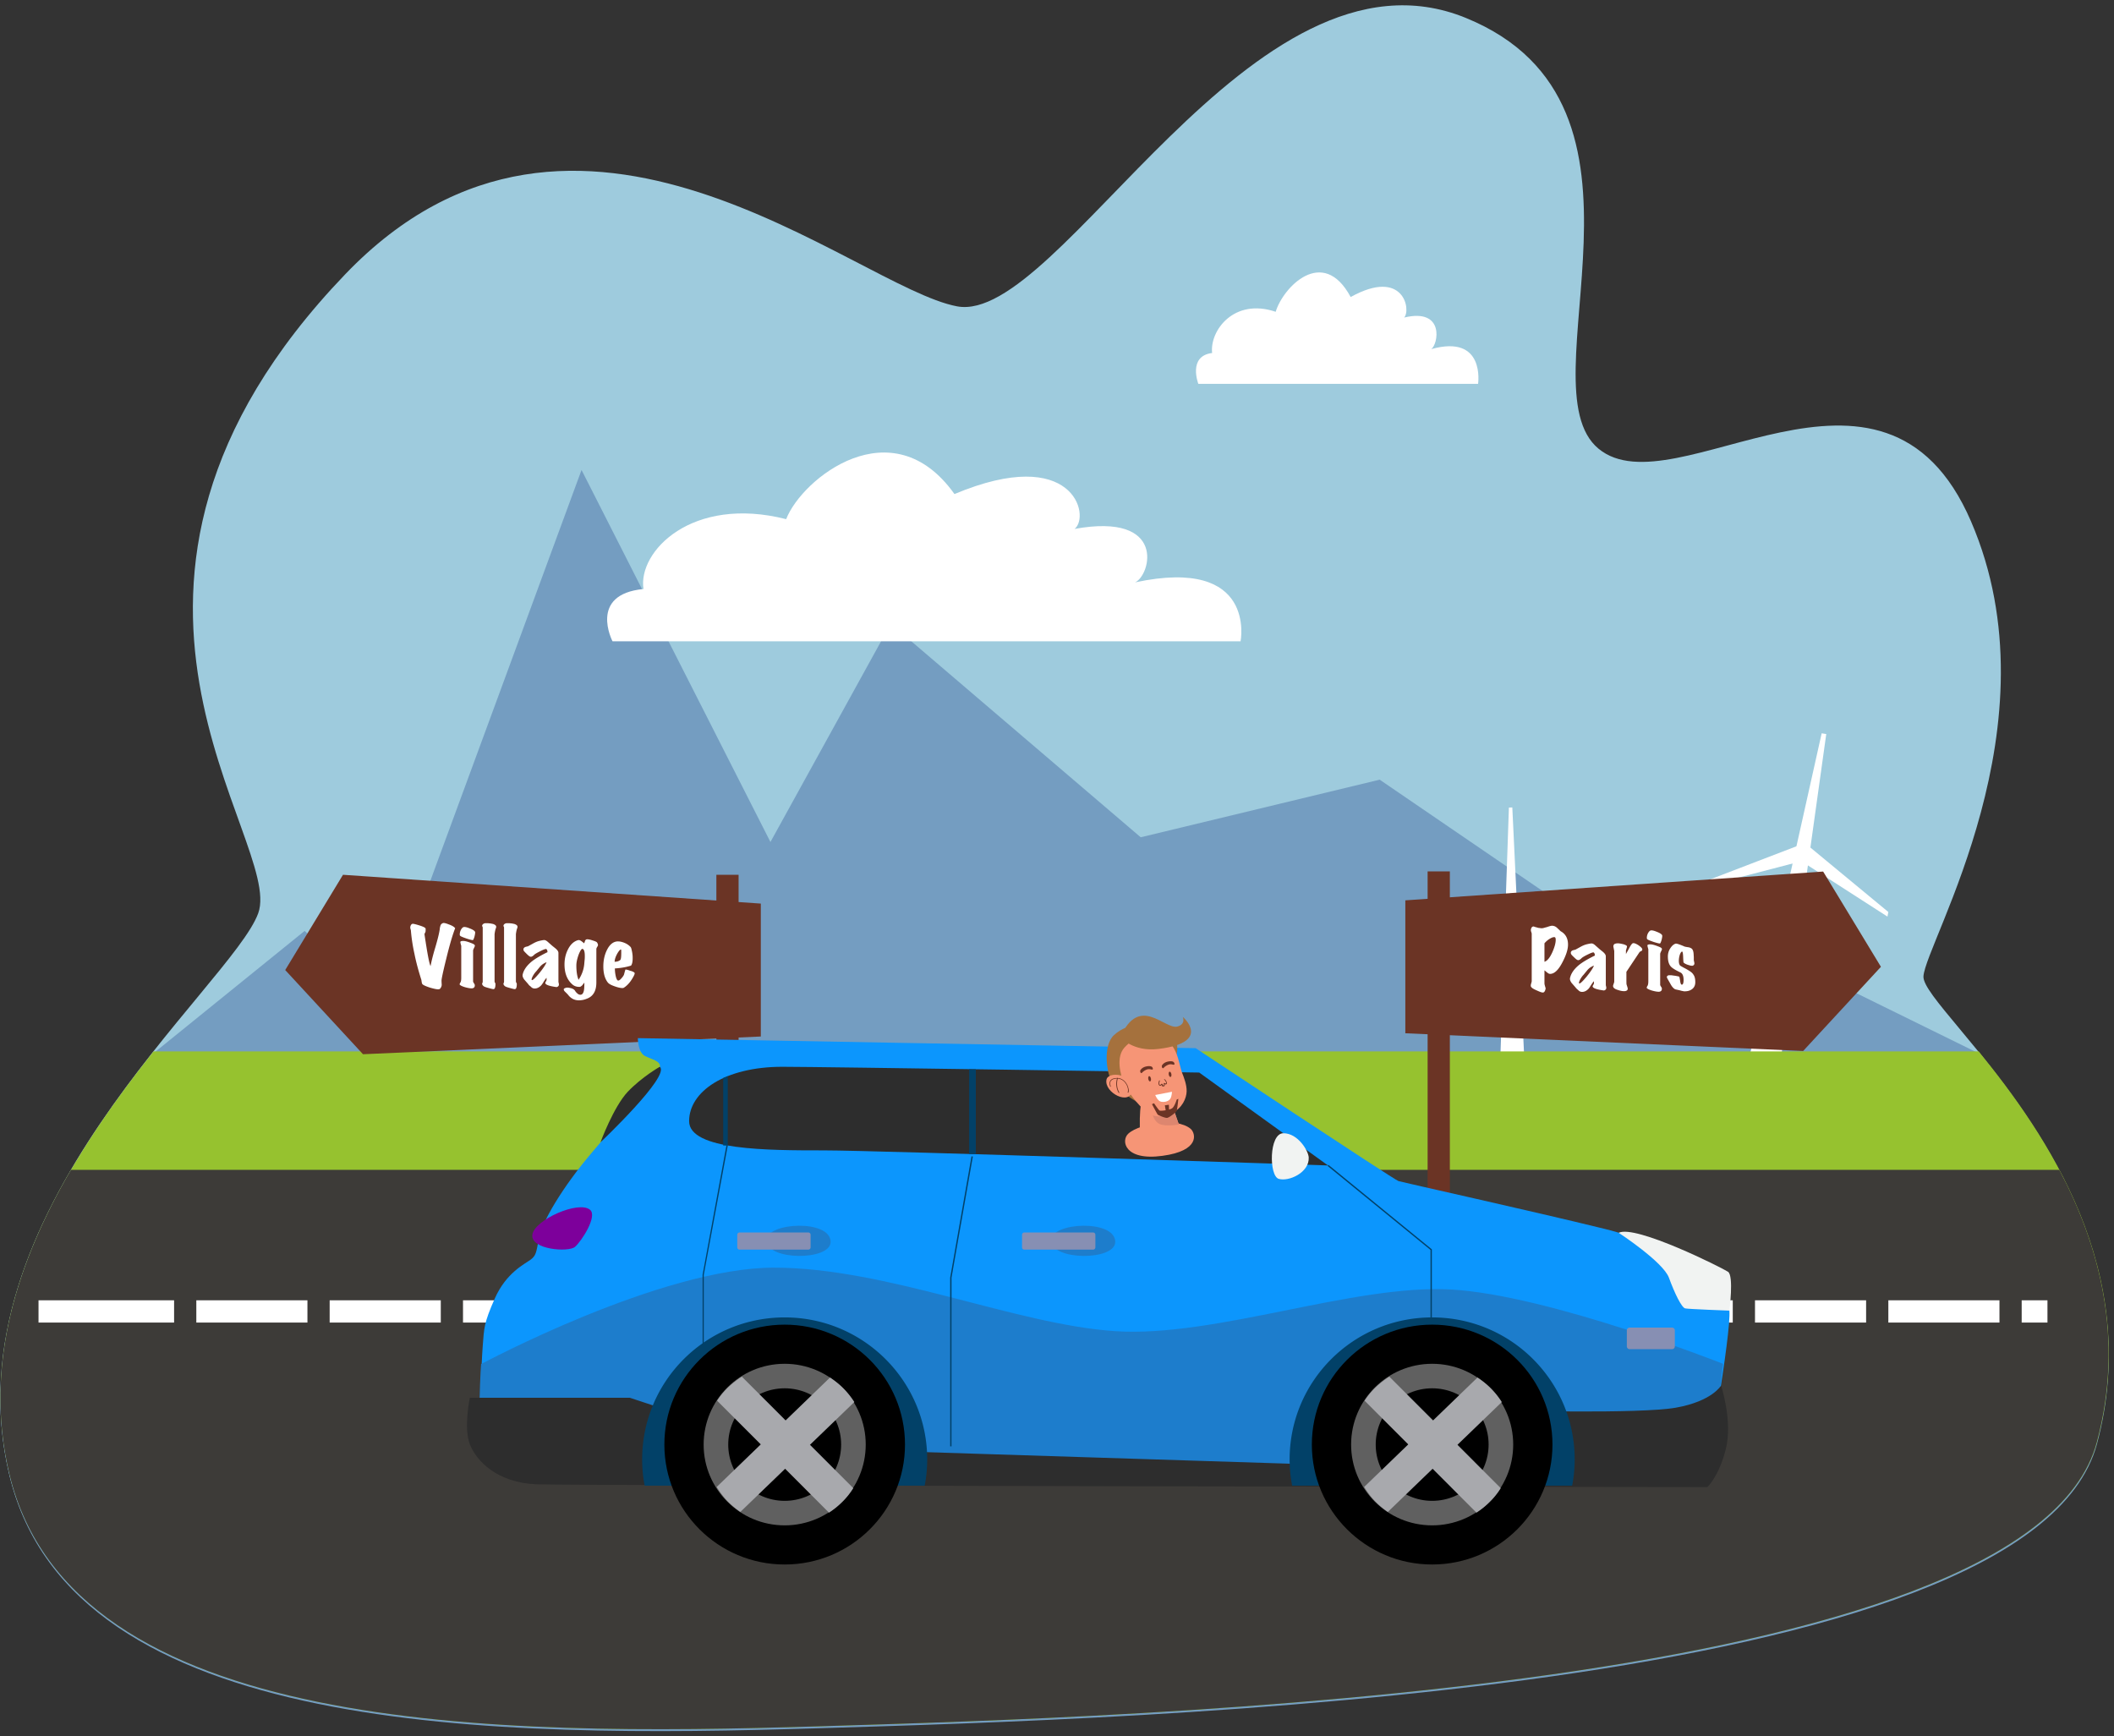 <svg width="375" height="308" fill="none" xmlns="http://www.w3.org/2000/svg"><rect width="100%" height="100%" fill="#333333" stroke="none"/><path d="M169.758 54.34c18.162 3.432 52.381-66.624 90.254-51.166 37.874 15.457 10.04 65.26 23.55 76.421 13.509 11.16 50.515-23.186 66.074 12.89 15.559 36.075-8.095 74.718-8.437 80.718-.342 5.999 42.657 38.25 30.724 82.656-11.932 44.407-170.389 48.704-226.949 50.407-56.56 1.703-132.175 1.572-143.319-44.721-11.143-46.293 39.477-86.613 44.155-99.555 4.678-12.942-37.663-57.978 15.428-113.336 41.079-42.834 90.359 2.254 108.52 5.686Z" fill="#9ECBDD"/><path d="M1.708 261.86c11.144 46.293 86.785 46.45 143.319 44.721 56.533-1.729 214.991-6 226.949-50.406 8.121-30.207-9.173-54.808-20.973-69.322l-31.539-15.509-25.074.89-49.648-33.927-42.393 10.218-44.339-37.884-21.341 38.722-33.51-65.994-34.825 94.629-14.297-12.863-26.835 21.718c-15.06 19.073-32.538 45.874-25.494 75.007Z" fill="#749DC1"/><path d="M108.652 113.76s-4.336-8.332 5.493-9.275c-1.025-6.654 8.595-16.636 25.311-12.392 2.812-7.23 18.792-19.99 29.856-4.453 21.132-8.856 24.154 3.903 21.316 6.183 16.4-2.96 13.509 8.252 10.723 9.483 21.683-4.637 18.713 10.454 18.713 10.454H108.652ZM212.572 68.094s-1.918-4.926 2.445-5.476c-.447-3.93 3.837-9.824 11.275-7.31 1.262-4.27 8.358-11.815 13.299-2.62 9.409-5.213 10.749 2.306 9.488 3.642 7.306-1.755 6.019 4.873 4.783 5.607 9.672-2.725 8.332 6.157 8.332 6.157h-49.622ZM323.958 130.212l-8.173 58.528-5.546-.865 12.905-57.794.814.131Z" fill="#fff"/><path d="m320.175 149.547 14.797 12.235-.158.812-15.27-9.824.631-3.223Z" fill="#fff"/><path d="m317.231 189.787-8.752-1.362.315-1.598 8.752 1.336-.315 1.624Z" fill="#DFFAF5"/><path d="m320.175 149.547-18.582 7.126-.158.813 18.109-4.716.631-3.223Z" fill="#fff"/><path d="m320.805 146.324-6.334 41.367-2.996-.445 9.33-40.922ZM268.267 143.231l2.155 45.167-4.311.157 1.551-45.297.605-.027Z" fill="#fff"/><path d="m268.161 158.321 12.878 7.126v.629l-12.878-5.24v-2.515Z" fill="#fff"/><path d="m271.656 189-6.78.209.026-1.257 6.754-.21V189Z" fill="#DFFAF5"/><path d="m268.161 158.321-12.958 7.965v.628l12.958-6.078v-2.515Z" fill="#fff"/><path d="m268.187 155.808 1.104 32.014-2.313.079 1.209-32.093Z" fill="#fff"/><path d="M1.708 261.519c11.144 46.293 86.785 46.451 143.319 44.721 56.533-1.729 214.991-5.999 226.949-50.406 8.121-30.207-9.172-54.807-20.973-69.321H27.229c-15.087 19.072-32.564 45.847-25.52 75.006Z" fill="#96C22F"/><path d="M12.588 207.524c-9.25 15.85-15.638 34.399-10.907 53.995C12.825 307.812 88.466 307.969 145 306.24c56.533-1.729 214.991-5.999 226.949-50.406 4.994-18.575.368-35.027-6.649-48.31H12.588Z" fill="#3D3B38"/><path d="M146.525 230.657h-19.712v3.956h19.712v-3.956ZM217.225 230.657h-19.712v3.956h19.712v-3.956ZM193.57 230.657h-19.712v3.956h19.712v-3.956ZM122.871 230.657H103.16v3.956h19.711v-3.956ZM99.217 230.657H82.133v3.956h17.084v-3.956ZM78.19 230.657H58.478v3.956H78.19v-3.956ZM54.536 230.657H34.825v3.956h19.711v-3.956ZM169.917 230.657h-19.449v3.956h19.449v-3.956ZM354.683 230.657h-19.712v3.956h19.712v-3.956ZM30.882 230.657H6.833v3.956h24.049v-3.956ZM331.027 230.657h-19.711v3.956h19.711v-3.956ZM363.197 230.657h-4.573v3.956h4.573v-3.956ZM285.56 230.657h-19.712v3.956h19.712v-3.956ZM261.905 230.657h-19.712v3.956h19.712v-3.956ZM238.25 230.657h-17.084v3.956h17.084v-3.956ZM307.373 230.657h-17.872v3.956h17.872v-3.956Z" fill="#fff"/><path d="m134.96 183.866-70.568 3.144-13.799-14.934 10.25-16.898 74.117 5.109v23.579Z" fill="#6B3425"/><path d="M131.018 155.178h-3.942v58.554h3.942v-58.554ZM249.289 183.292l70.569 3.143 13.798-14.933-10.25-16.898-74.117 5.109v23.579Z" fill="#6B3425"/><path d="M253.244 213.132h3.943v-58.554h-3.943v58.554Z" fill="#6B3425"/><path d="M80.74 164.663c-.472 1.205-.998 3.012-1.602 5.501-.552 2.227-.815 3.485-.815 3.773 0 .026 0 .236.026.629a.945.945 0 0 1-.105.55c-.105.209-.21.34-.368.367-.263.052-.788-.053-1.603-.288-.789-.262-1.262-.472-1.367-.655-.053-.079-.079-.21-.105-.341l-.053-.367c-.525-1.65-.946-3.196-1.235-4.663a31.093 31.093 0 0 1-.63-4.14c0-.026-.027-.131-.08-.288-.026-.105-.026-.209-.026-.288.053-.314.184-.524.394-.576.106-.027.473.052 1.157.262.683.209 1.077.393 1.156.55.027.105.027.288 0 .576 0 .053-.052.131-.105.236a.583.583 0 0 0-.079.262c.08.472.132.917.21 1.336.053.419.132.812.184 1.179.29 1.729.5 2.751.684 3.091.158-.838.42-1.912.815-3.222.394-1.336.683-2.436.814-3.301 0-.183.053-.393.132-.681.079-.21.236-.341.447-.419.157-.053.499.026 1.025.235.604.21.972.446 1.13.682ZM84.211 174.697c.053.315-.079.524-.342.603-.026 0-.078.026-.183.026-.342 0-.736-.078-1.21-.209-.525-.158-.814-.315-.92-.446-.052-.078 0-.209.132-.419.079-.131.131-.393.131-.76v-5.711c-.105-.341-.157-.576-.157-.681 0-.105.157-.184.5-.184.262 0 .63.079 1.13.262.499.184.814.315.893.446.026.052.052.078.052.131 0 .078-.052.209-.157.419-.105.209-.158.367-.158.445v5.476a.37.37 0 0 0 .053.157c.026.052.078.131.105.183.052.053.079.131.105.184.026 0 .026.052.026.078Zm.053-9.405s.026.052.026.105c0 .209-.053.471-.132.786-.105.34-.183.524-.262.576-.08.026-.473-.052-1.183-.288-.683-.236-1.051-.393-1.104-.498-.026-.026-.052-.105-.052-.209 0-.236.052-.498.184-.786.157-.289.315-.472.499-.524.21-.053.578.026 1.078.235.551.21.867.42.946.603ZM88.021 164.401c0 .053-.026.157-.052.262a.712.712 0 0 0-.08.21 6.058 6.058 0 0 0-.157.838v8.331c0 .105.026.21.079.289a.415.415 0 0 1 .079.209c0 .576-.105.891-.316.917-.105.026-.394-.052-.867-.183-.5-.131-.788-.236-.894-.315-.21-.157-.289-.314-.289-.471a.44.44 0 0 1 .053-.131.525.525 0 0 0 .052-.236v-9.589a.372.372 0 0 0-.052-.157.37.37 0 0 1-.053-.157c.027-.21.184-.367.5-.446h.578c.184.027.341.027.473.053l.394.078c.368.131.552.289.552.498ZM91.805 164.401c0 .053-.026.157-.052.262a.712.712 0 0 0-.08.21 6.043 6.043 0 0 0-.157.838v8.331c0 .105.026.21.079.289a.415.415 0 0 1 .079.209c0 .576-.105.891-.316.917-.105.026-.394-.052-.867-.183-.5-.131-.788-.236-.894-.315-.21-.157-.289-.314-.289-.471a.44.44 0 0 1 .053-.131.525.525 0 0 0 .052-.236v-9.589a.372.372 0 0 0-.052-.157.37.37 0 0 1-.053-.157c.027-.21.184-.367.5-.446h.578c.184.027.342.027.473.053l.394.078c.368.131.552.289.552.498ZM99.139 174.67a.375.375 0 0 1-.158.315c-.105.078-.21.131-.342.104-1.13-.157-1.76-.366-1.892-.628-.026-.053-.026-.079-.026-.105a.93.93 0 0 1 .105-.236c.052-.078.079-.131.105-.183 0-.026.026-.105.026-.157v-.315c-.105.079-.263.288-.5.655-.104.21-.236.367-.314.498-.106.131-.184.236-.29.314-.289.262-.63.419-.998.419a.853.853 0 0 1-.631-.262 1.786 1.786 0 0 0-.21-.183 1.35 1.35 0 0 1-.316-.34l-.71-.813c-.183-.262-.288-.497-.288-.707 0-.052 0-.131.026-.21.184-.786.71-1.545 1.603-2.279.63-.498 1.55-1.048 2.786-1.65 0-.289-.079-.472-.21-.551-.08-.052-.42.053-.947.315-.525.262-.92.471-1.156.655l-.131.131a1.462 1.462 0 0 1-.21.157c-.158.105-.29.131-.421.079-.105-.027-.316-.184-.63-.498-.316-.315-.5-.498-.527-.603-.078-.262 0-.445.237-.576.026-.026.21-.079.552-.157l.999-.551c.341-.183.657-.314.972-.392.316-.079.578-.131.815-.158.21-.026.447.079.71.315l.71.628c.236.21.498.393.735.603.29.262.447.498.447.734v5.135c.052.262.105.419.079.497Zm-2.182-3.982c-.236.079-.447.21-.63.315-.184.13-.368.288-.526.471l-.71.865c-.184.183-.368.445-.552.759-.157.289-.236.524-.236.655 0 .079.026.105.079.105.183 0 .604-.419 1.287-1.231.657-.812 1.104-1.467 1.288-1.939ZM106.05 167.78l-.157.262c-.053.105-.106.209-.106.288v5.947c0 1.493-.551 2.463-1.682 2.882a3.622 3.622 0 0 1-1.419.288c-.631 0-1.156-.21-1.603-.629-.053-.052-.158-.131-.237-.262a5.667 5.667 0 0 0-.42-.445l-.263-.262a.602.602 0 0 1-.158-.314c-.026-.131.105-.236.421-.315.026 0 .079-.026.157-.026.106 0 .211 0 .342.026.132.026.263.053.368.079.132.026.237.078.342.131a.906.906 0 0 1 .236.157c.079.079.158.183.211.288.078.105.157.184.236.262.079.079.158.157.263.21a.556.556 0 0 0 .289.105c.368.052.605-.21.71-.76.052-.262.079-.708.079-1.389l-.263.341c-.105.131-.184.236-.289.288a.435.435 0 0 1-.316.131c-.499 0-.893-.131-1.209-.393-.972-.812-1.445-2.017-1.445-3.589 0-.996.21-1.886.63-2.699.447-.864 1.025-1.388 1.735-1.598.079-.026.132-.026.158-.026.158 0 .315.079.499.21l.473.366c.053-.157.105-.314.158-.445a.366.366 0 0 1 .289-.262c.184-.026.526.026.999.183.499.158.762.262.841.393.158.262.184.42.131.577Zm-2.418 3.327c.027-.314.053-.603.079-.865.026-.262.026-.471.026-.681 0-.733-.131-1.126-.368-1.231-.184-.079-.42.262-.709.969-.263.734-.421 1.389-.421 1.965 0 1.074.132 1.913.395 2.541.551-.838.893-1.729.998-2.698ZM112.57 172.574c.079.131-.105.55-.526 1.205a5.29 5.29 0 0 1-.709.891 3.91 3.91 0 0 1-.684.55.525.525 0 0 1-.236.052c-.342 0-.815-.104-1.393-.314-.605-.21-.999-.419-1.209-.681-.526-.681-.789-1.624-.789-2.83 0-1.152.237-2.148.684-3.012.499-.97 1.156-1.441 1.918-1.441.263 0 .605.052 1.025.209.5.184.894.446 1.209.786.079.079.158.315.237.734.052.209.079.445.105.655.026.209.026.419.026.628 0 .629-.105 1.048-.289 1.284-.92.288-1.892.446-2.865.498 0 .445.053.917.158 1.389.105.471.263.733.394.759.184.026.394-.131.657-.445.211-.236.368-.472.421-.655.026-.131.079-.262.105-.419.053-.131.079-.288.131-.419.158-.027.447.052.868.209.447.105.683.262.762.367Zm-2.418-4.139c-.158 0-.368.235-.657.733-.289.524-.447.996-.473 1.441.394 0 .736-.105.972-.288.158-.105.21-.55.21-1.362 0-.341 0-.524-.052-.524ZM276.835 165.187c.867.471 1.314 1.257 1.314 2.384 0 .812-.316 1.834-.973 3.091-.709 1.389-1.445 2.096-2.207 2.096-.158 0-.316-.079-.473-.21-.184-.131-.342-.288-.526-.419v2.306c0 .105.026.236.079.419.052.21.105.367.131.445 0 .079-.026.21-.105.419-.105.236-.21.341-.368.341-.184.026-.526-.105-1.051-.341-.289-.131-.526-.235-.684-.34a1.136 1.136 0 0 1-.367-.314c-.079-.105-.079-.315 0-.577.052-.183.105-.34.105-.445v-8.41c0-.026 0-.079-.027-.131-.026-.052-.026-.105-.052-.183a.493.493 0 0 1-.053-.184c0-.052-.026-.105-.026-.131.053-.445.21-.655.499-.655.027 0 .079.026.158.053.079.026.21.078.368.104.158.053.315.105.447.105.131.026.236.026.341.053.132 0 .29 0 .474-.053.184-.052.367-.105.578-.157.447-.157.736-.236.92-.236.105 0 .21.026.315.053.21.052.421.183.657.419.131.131.263.236.342.314.052.079.131.131.184.184Zm-1.13 1.048c-.211 0-.5.104-.868.34a3.59 3.59 0 0 0-.867.76v3.275c.499-.157.946-.708 1.393-1.677.394-.891.604-1.624.604-2.227 0-.314-.078-.471-.262-.471ZM284.93 175.272a.371.371 0 0 1-.157.314c-.105.079-.211.131-.342.105-1.13-.157-1.761-.367-1.892-.629-.027-.052-.027-.078-.027-.105.027-.078.053-.157.106-.235.052-.079.078-.131.105-.184 0-.026.026-.104.026-.157v-.314c-.105.078-.263.288-.499.655-.132.209-.237.366-.316.497-.105.131-.184.236-.289.315-.289.262-.631.419-.999.419a.856.856 0 0 1-.63-.262c-.053-.052-.106-.105-.211-.183-.079-.079-.21-.184-.315-.341l-.71-.812c-.184-.262-.289-.498-.289-.707 0-.053 0-.131.027-.21.183-.786.709-1.546 1.603-2.279.631-.498 1.55-1.048 2.786-1.651 0-.288-.079-.471-.211-.55-.078-.052-.42.052-.946.314-.552.262-.92.472-1.156.655a8.847 8.847 0 0 1-.132.131c-.052.053-.131.105-.21.158-.158.104-.289.131-.42.078-.106-.026-.316-.183-.631-.498-.316-.288-.5-.497-.526-.602-.079-.262 0-.446.237-.577.026-.026.21-.078.552-.157l.998-.55c.342-.183.657-.314.973-.393.315-.079.578-.131.815-.157.21-.026.446.078.709.314l.71.629c.236.21.499.393.736.603.289.262.447.497.447.733v5.135c.052.236.105.393.078.498Zm-2.181-3.982c-.237.078-.447.209-.631.314a2.901 2.901 0 0 0-.525.472l-.71.864c-.184.184-.368.446-.552.76-.158.288-.237.524-.237.655 0 .079.027.105.079.105.184 0 .605-.419 1.288-1.232.657-.812 1.104-1.467 1.288-1.938ZM291.318 168.357a.317.317 0 0 1-.158.341l-.158.078a.57.57 0 0 0-.158.105l-2.339 3.511c0 1.467 0 2.2.027 2.227l.105.34c.052.157.105.314.105.445 0 .158-.079.262-.237.341a.926.926 0 0 1-.42.079c-.316 0-.71-.079-1.157-.236-.525-.157-.788-.393-.788-.681 0-.027 0-.079.026-.158l.079-.235.079-.236c.026-.079.026-.157.026-.21v-5.37l-.158-.786c0-.289.132-.472.395-.524a1.55 1.55 0 0 1 .394-.053c.158 0 .315.026.473.053.158.026.342.078.499.104.342.105.552.21.631.315a.286.286 0 0 1 .026.131c0 .026-.052.236-.184.655v.655c.106-.21.211-.393.316-.577.105-.183.21-.393.315-.576.263-.498.473-.76.631-.786.21-.026.499.079.92.341.447.314.657.524.71.707ZM294.786 175.299c.052.314-.079.524-.342.602-.026 0-.079.027-.184.027-.342 0-.736-.079-1.209-.21-.526-.157-.815-.314-.92-.445-.052-.079 0-.21.132-.419.078-.131.131-.393.131-.76v-5.711c-.105-.341-.158-.577-.158-.682 0-.104.158-.183.5-.183.263 0 .63.079 1.13.262.499.183.815.314.893.445.027.053.053.079.053.131 0 .079-.053.21-.158.419-.105.21-.157.367-.157.446v5.475c0 .053.026.105.052.158.026.052.079.131.105.183.053.052.079.131.105.183.027 0 .027.053.027.079Zm.052-9.405s.027.052.027.104c0 .21-.053.472-.132.786-.105.341-.184.524-.263.577-.079.026-.473-.053-1.182-.288-.684-.236-1.052-.393-1.104-.498-.027-.026-.053-.105-.053-.21 0-.236.053-.498.184-.786.158-.288.316-.471.5-.524.21-.052.578.026 1.077.236.552.21.867.419.946.603ZM300.725 174.226c0 .498-.158.891-.5 1.179-.341.289-.788.446-1.393.446-.078 0-.157 0-.236-.027-.079-.026-.158-.026-.263-.052-.315-.079-.473-.131-.499-.131-.158-.026-.342-.078-.5-.105a.799.799 0 0 1-.42-.209c-.211-.184-.394-.419-.578-.76l-.447-.786c-.158-.262-.211-.419-.211-.472 0-.104.079-.209.263-.288.053-.026.132-.026.237-.026.131 0 .289 0 .447.026.157.026.368.053.578.079.42.078.657.131.683.157.026.026.079.288.158.786.052.419.158.629.289.629.21 0 .315-.288.315-.839 0-.707-.184-1.152-.578-1.336-.867-.419-1.445-.759-1.708-1.074-.342-.393-.5-.969-.5-1.755 0-.524.132-.996.421-1.441.289-.445.604-.734.972-.838.158-.027.684.131 1.577.524.053.026.132.026.237.052.105.026.289.052.473.078.263.053.473.158.604.289.184.209.263.524.29.995 0 .184.026.341.026.498v.498c.052.288.105.471.105.55 0 .262-.131.393-.368.445-.053 0-.158 0-.289-.026-.131-.026-.289-.078-.473-.131-.421-.131-.657-.288-.789-.419-.026-.026-.052-.367-.078-1.022-.027-.602-.079-.917-.184-.917-.132 0-.263.184-.395.524a3.723 3.723 0 0 0-.184 1.101c0 .471.105.786.316.917.236.131.447.262.657.366.21.105.447.236.657.367.447.262.762.498.92.76.263.34.368.786.368 1.388Z" fill="#fff"/><path d="m212.1 185.936-98.954-1.782s0 2.542 1.262 3.17c1.261.629 2.786.891 2.654 1.913-.131 1.022-6.308 8.488-11.853 14.959-5.546 6.471-9.094 12.68-9.593 15.353-.5 2.672-.5 3.17-1.525 3.929-1.025.76-4.284 2.28-6.308 6.838-2.023 4.559-1.892 5.319-2.155 8.489-.263 3.17-.762 18.26-.762 18.26l217.488 6.078c.131-.393 4.809-26.749 4.415-30.678-.394-3.93-9.225-11.292-22.077-14.462-12.878-3.17-35.849-8.253-36.612-8.488-.788-.236-35.98-23.579-35.98-23.579Z" fill="#0C96FD"/><path d="M85.34 241.977c-.263 3.17-.5 15.09-.5 15.09l217.488 6.078c.105-.314 2.445-12.811 3.312-21.221 0 0-30.908-12.208-48.228-13.177-17.347-.97-41.895 8.566-59.609 7.388-17.715-1.179-40.475-11.266-60.529-11.266-20.053 0-51.934 17.108-51.934 17.108Z" fill="#1D7DCC"/><path d="M111.728 247.948H83.343s-1.13 5.319 0 8.253c1.13 2.908 4.81 6.838 11.853 7.1 7.044.262 207.658.498 207.658.498s2.024-1.782 3.285-6.733c1.262-4.952-.841-11.292-.841-11.292s-1.55 2.777-7.99 3.93c-6.439 1.152-30.408.498-30.408.498l-20.448 10.007-108.048-3.432-26.676-8.829ZM117.036 189.238s-3.154 1.782-5.677 4.428c-2.523 2.672-4.836 8.96-4.836 8.96s12.484-11.816 10.513-13.388Z" fill="#2D2D2D"/><path d="M104.658 214.597c-2.024-1.677-9.856 1.781-10.224 4.427-.368 2.646 6.439 3.17 7.569 2.149 1.157-.996 4.048-5.45 2.655-6.576Z" fill="#7D009B"/><path d="M135.958 220.02c0 3.642 11.381 3.642 11.381.288 0-4.06-11.381-3.51-11.381-.288Z" fill="#1D7DCC"/><path d="M131.176 221.67h12.221c.21 0 .394-.183.394-.393v-2.253a.404.404 0 0 0-.394-.393h-12.221a.404.404 0 0 0-.394.393v2.253c0 .21.184.393.394.393Z" fill="#878FB3"/><path d="m235.571 206.739-22.839-16.479s-67.021-1.022-73.959-1.022c-10.224 0-16.532 4.428-16.532 9.641 0 5.188 14.009 5.188 23.865 5.188 9.855 0 89.465 2.672 89.465 2.672Z" fill="#2D2D2D"/><path d="M253.994 243.129h-.236v-21.404l-18.267-14.907.158-.184 18.345 14.986v21.509Z" fill="#024168"/><path d="M232.153 205.323c-.052-1.153-1.892-4.297-4.494-4.297-2.576 0-2.576 7.598-.815 8.096 1.787.524 5.441-1.127 5.309-3.799Z" fill="#F1F3F2"/><path d="M168.788 256.568h-.237V226.65l3.785-21.536.237.053-3.785 21.483v29.918ZM124.842 252.272h-.21v-26.147l4.231-22.95.237.026-4.258 22.95v26.121Z" fill="#024168"/><path d="M287.138 218.686s7.885 5.161 8.91 7.964c1.025 2.803 2.26 5.318 2.891 5.449.631.131 7.832.393 7.832.393s.815-6.182-.237-6.89c-1.051-.707-16.426-8.41-19.396-6.916Z" fill="#F1F3F2"/><path d="M289.081 239.329h7.517c.263 0 .499-.21.499-.498v-2.829a.498.498 0 0 0-.499-.498h-7.517a.498.498 0 0 0-.499.498v2.829c0 .262.21.498.499.498Z" fill="#878FB3"/><path d="M186.45 220.02c0 3.642 11.38 3.642 11.38.288 0-4.06-11.38-3.51-11.38-.288Z" fill="#1D7DCC"/><path d="M181.693 221.67h12.221c.21 0 .394-.183.394-.393v-2.253a.404.404 0 0 0-.394-.393h-12.221a.404.404 0 0 0-.394.393v2.253c0 .21.157.393.394.393Z" fill="#878FB3"/><path d="M173.098 189.684h-1.183v15.038h1.183v-15.038ZM129.099 203.201h-.815v-11.973l.815-.341v12.314ZM114.355 263.536a24.348 24.348 0 0 1-.446-4.637c0-13.938 11.327-25.203 25.283-25.203 13.956 0 25.284 11.291 25.284 25.203 0 1.598-.158 3.144-.447 4.637h-49.674Z" fill="#024168"/><path d="M139.193 277.527c11.787 0 21.342-9.525 21.342-21.274s-9.555-21.273-21.342-21.273c-11.786 0-21.341 9.524-21.341 21.273s9.555 21.274 21.341 21.274Z" fill="#000"/><path d="M139.193 270.584c7.94 0 14.377-6.416 14.377-14.33 0-7.915-6.437-14.331-14.377-14.331s-14.376 6.416-14.376 14.331c0 7.914 6.436 14.33 14.376 14.33Z" fill="#606060"/><path d="M139.194 266.235c5.53 0 10.014-4.469 10.014-9.981 0-5.513-4.484-9.982-10.014-9.982-5.53 0-10.014 4.469-10.014 9.982 0 5.512 4.484 9.981 10.014 9.981Z" fill="#000"/><path d="M151.361 263.981a12.807 12.807 0 0 1-1.997 2.489 14.128 14.128 0 0 1-2.313 1.86l-19.843-19.858a13.838 13.838 0 0 1 1.866-2.28 16.55 16.55 0 0 1 2.523-1.991l19.764 19.78Z" fill="#A8A9AD"/><path d="M147.235 244.36c.868.577 1.709 1.232 2.471 2.018a14.124 14.124 0 0 1 1.84 2.331l-20.212 19.492a15.465 15.465 0 0 1-2.26-1.886c-.762-.786-1.393-1.651-1.945-2.541l20.106-19.414Z" fill="#A8A9AD"/><path d="M229.211 263.536a24.348 24.348 0 0 1-.447-4.637c0-13.938 11.328-25.203 25.284-25.203 13.982 0 25.284 11.291 25.284 25.203 0 1.598-.158 3.144-.447 4.637h-49.674Z" fill="#024168"/><path d="M254.049 277.527c11.786 0 21.341-9.525 21.341-21.274s-9.555-21.273-21.341-21.273c-11.787 0-21.342 9.524-21.342 21.273s9.555 21.274 21.342 21.274Z" fill="#000"/><path d="M254.049 270.584c7.94 0 14.376-6.416 14.376-14.33 0-7.915-6.436-14.331-14.376-14.331-7.94 0-14.377 6.416-14.377 14.331 0 7.914 6.437 14.33 14.377 14.33Z" fill="#606060"/><path d="M254.05 266.235c5.53 0 10.013-4.469 10.013-9.981 0-5.513-4.483-9.982-10.013-9.982-5.531 0-10.014 4.469-10.014 9.982 0 5.512 4.483 9.981 10.014 9.981Z" fill="#000"/><path d="M266.217 263.981a12.807 12.807 0 0 1-1.997 2.489 14.17 14.17 0 0 1-2.313 1.86l-19.844-19.858a13.94 13.94 0 0 1 1.866-2.28 16.606 16.606 0 0 1 2.524-1.991l19.764 19.78Z" fill="#A8A9AD"/><path d="M262.091 244.36c.867.577 1.708 1.232 2.47 2.018a14.02 14.02 0 0 1 1.84 2.331l-20.211 19.492a15.36 15.36 0 0 1-2.26-1.886c-.762-.786-1.393-1.651-1.945-2.541l20.106-19.414Z" fill="#A8A9AD"/><path d="M203.927 182.217s-3.338-1.336-6.334 1.415c-1.998 1.86-1.341 6.969-.184 8.567 1.156 1.598 5.572 4.034 5.572 4.034s12.536-13.073.946-14.016Z" fill="#A5713D"/><path d="M205.583 199.115c-1.998.366-4.337.969-5.441 1.991-1.34 1.231-.657 4.846 6.045 3.929 6.676-.89 5.914-3.929 5.073-4.742-1.236-1.126-4.153-1.44-5.677-1.178Z" fill="#F69576"/><path d="m207.395 194.53 2.786 8.043-7.832 1.415s-.21-3.353-.158-5.554c.053-2.201.289-3.013.289-3.013l4.915-.891Z" fill="#F69576"/><path d="M204.401 197.387s.21 1.545 1.34 2.017c1.13.472 3.391.079 3.391.079l-1.735-4.978-3.312.602c.027 0 .027 1.337.316 2.28Z" fill="#DD866F"/><path d="M206.687 184.286s1.13.629 1.892 2.358c.578 1.336.789 2.83 1.104 3.642.315.812.841 2.096.815 3.301-.026 1.205-.762 2.987-2.602 3.851-1.814.891-3.469.786-4.757-.367-1.288-1.152-3.049-3.301-3.732-4.873-.684-1.571-1.472-4.663.052-6.366 1.971-2.174 4.652-2.672 7.228-1.546Z" fill="#F69576"/><path d="M204.926 194.242s.394 1.1 1.104 1.205c.71.105 1.367-.157 1.603-.603.237-.419.263-1.178.263-1.178l-2.97.576Z" fill="#fff"/><path d="M206.319 192.722c-.052 0-.105 0-.131-.026-.105-.052-.132-.183-.132-.262v-.026c-.026.026-.052.052-.078.105-.053.078-.106.105-.184.105-.106 0-.211-.105-.263-.236-.079-.236.052-.655.079-.681 0-.027.052-.053.078-.053.027 0 .053.053.053.079-.053.105-.131.445-.079.602.053.105.105.158.132.158.026 0 .052-.027.078-.053.079-.131.132-.183.211-.183.026 0 .079 0 .105.026.026.026.026.052.052.105 0 .052.027.157.079.157h.079c.079-.026.079-.105.053-.236-.027-.078-.027-.131 0-.157.026-.026.026-.026.079-.026.052 0 .105.026.131.052.105.053.131.053.184 0 .026-.026.026-.078 0-.157-.053-.183-.21-.419-.315-.472-.027-.026-.053-.052-.027-.078.027-.026.053-.053.079-.026.158.078.342.34.394.576.027.105.027.21-.026.262-.105.157-.263.079-.342.052 0 0-.026 0-.026-.026v.026c.026.105.079.315-.131.393-.079-.026-.105-.026-.132 0Z" fill="#6B3425"/><path d="M196.279 191.516c.315-1.572 4.888-1.022 4.573 1.834-.315 2.908-5.046.498-4.573-1.834Z" fill="#F69576"/><path d="M200.116 193.822h-.053c-.026-.026-.052-.052-.026-.078.131-.236.079-.839-.263-1.415-.236-.393-.762-1.048-1.734-.995-.5.026-.841.183-.999.445-.237.393 0 .917 0 .917.026.026 0 .078-.026.078-.027.027-.079 0-.079-.026s-.263-.576 0-1.021c.184-.315.552-.472 1.104-.498.735-.053 1.419.34 1.839 1.074.342.576.447 1.257.263 1.546 0-.027-.026-.027-.026-.027Z" fill="#6B3425"/><path d="M198.512 193.875c-.026 0-.053 0-.079-.026-.026-.052-.736-1.153-.263-2.593 0-.027.053-.053.079-.053.026 0 .053.053.053.079a3.181 3.181 0 0 0 .236 2.489c.053.026.026.078-.026.104ZM204.013 191.828c.129-.023.195-.249.149-.506-.047-.256-.189-.445-.317-.422-.129.024-.195.25-.149.506.047.257.189.446.317.422ZM202.587 190.285c.158-.183.499-.445.894-.576.42-.131.709.026.893.026.184 0 .158-.236.026-.419-.131-.184-.525-.262-1.103-.131-.579.131-.868.445-.999.655-.132.209.079.707.289.445ZM207.64 191.042c.129-.023.195-.25.149-.506-.047-.256-.189-.445-.318-.422-.128.023-.195.25-.148.506.047.257.189.445.317.422ZM206.424 189.423c.158-.184.499-.446.894-.577.42-.131.709.027.893.027.184 0 .158-.236.026-.42-.131-.183-.525-.262-1.103-.131-.579.131-.868.446-.999.655-.132.21.079.708.289.446ZM209.025 194.922l-.289.131s-.368 1.232-.815 1.546c-.447.314-2.024.524-2.234.393-.184-.105-.973-1.284-.973-1.284l-.367.158s.893 1.702 1.025 1.86c.078.078 1.235.602 1.655.576.421-.052 1.682-1.074 1.709-1.231.131-.551.289-2.149.289-2.149Z" fill="#6B3425"/><path d="m207.343 195.972-.71.104.211 1.232h.552l-.053-1.336Z" fill="#6B3425"/><path d="M198.749 183.972s2.182 2.672 6.781 2.096c9.593-1.179 4.284-5.686 4.284-5.686s.605 1.337-1.025 1.73c-2.234.471-6.702-5.712-10.04 1.86Z" fill="#A5713D"/></svg>